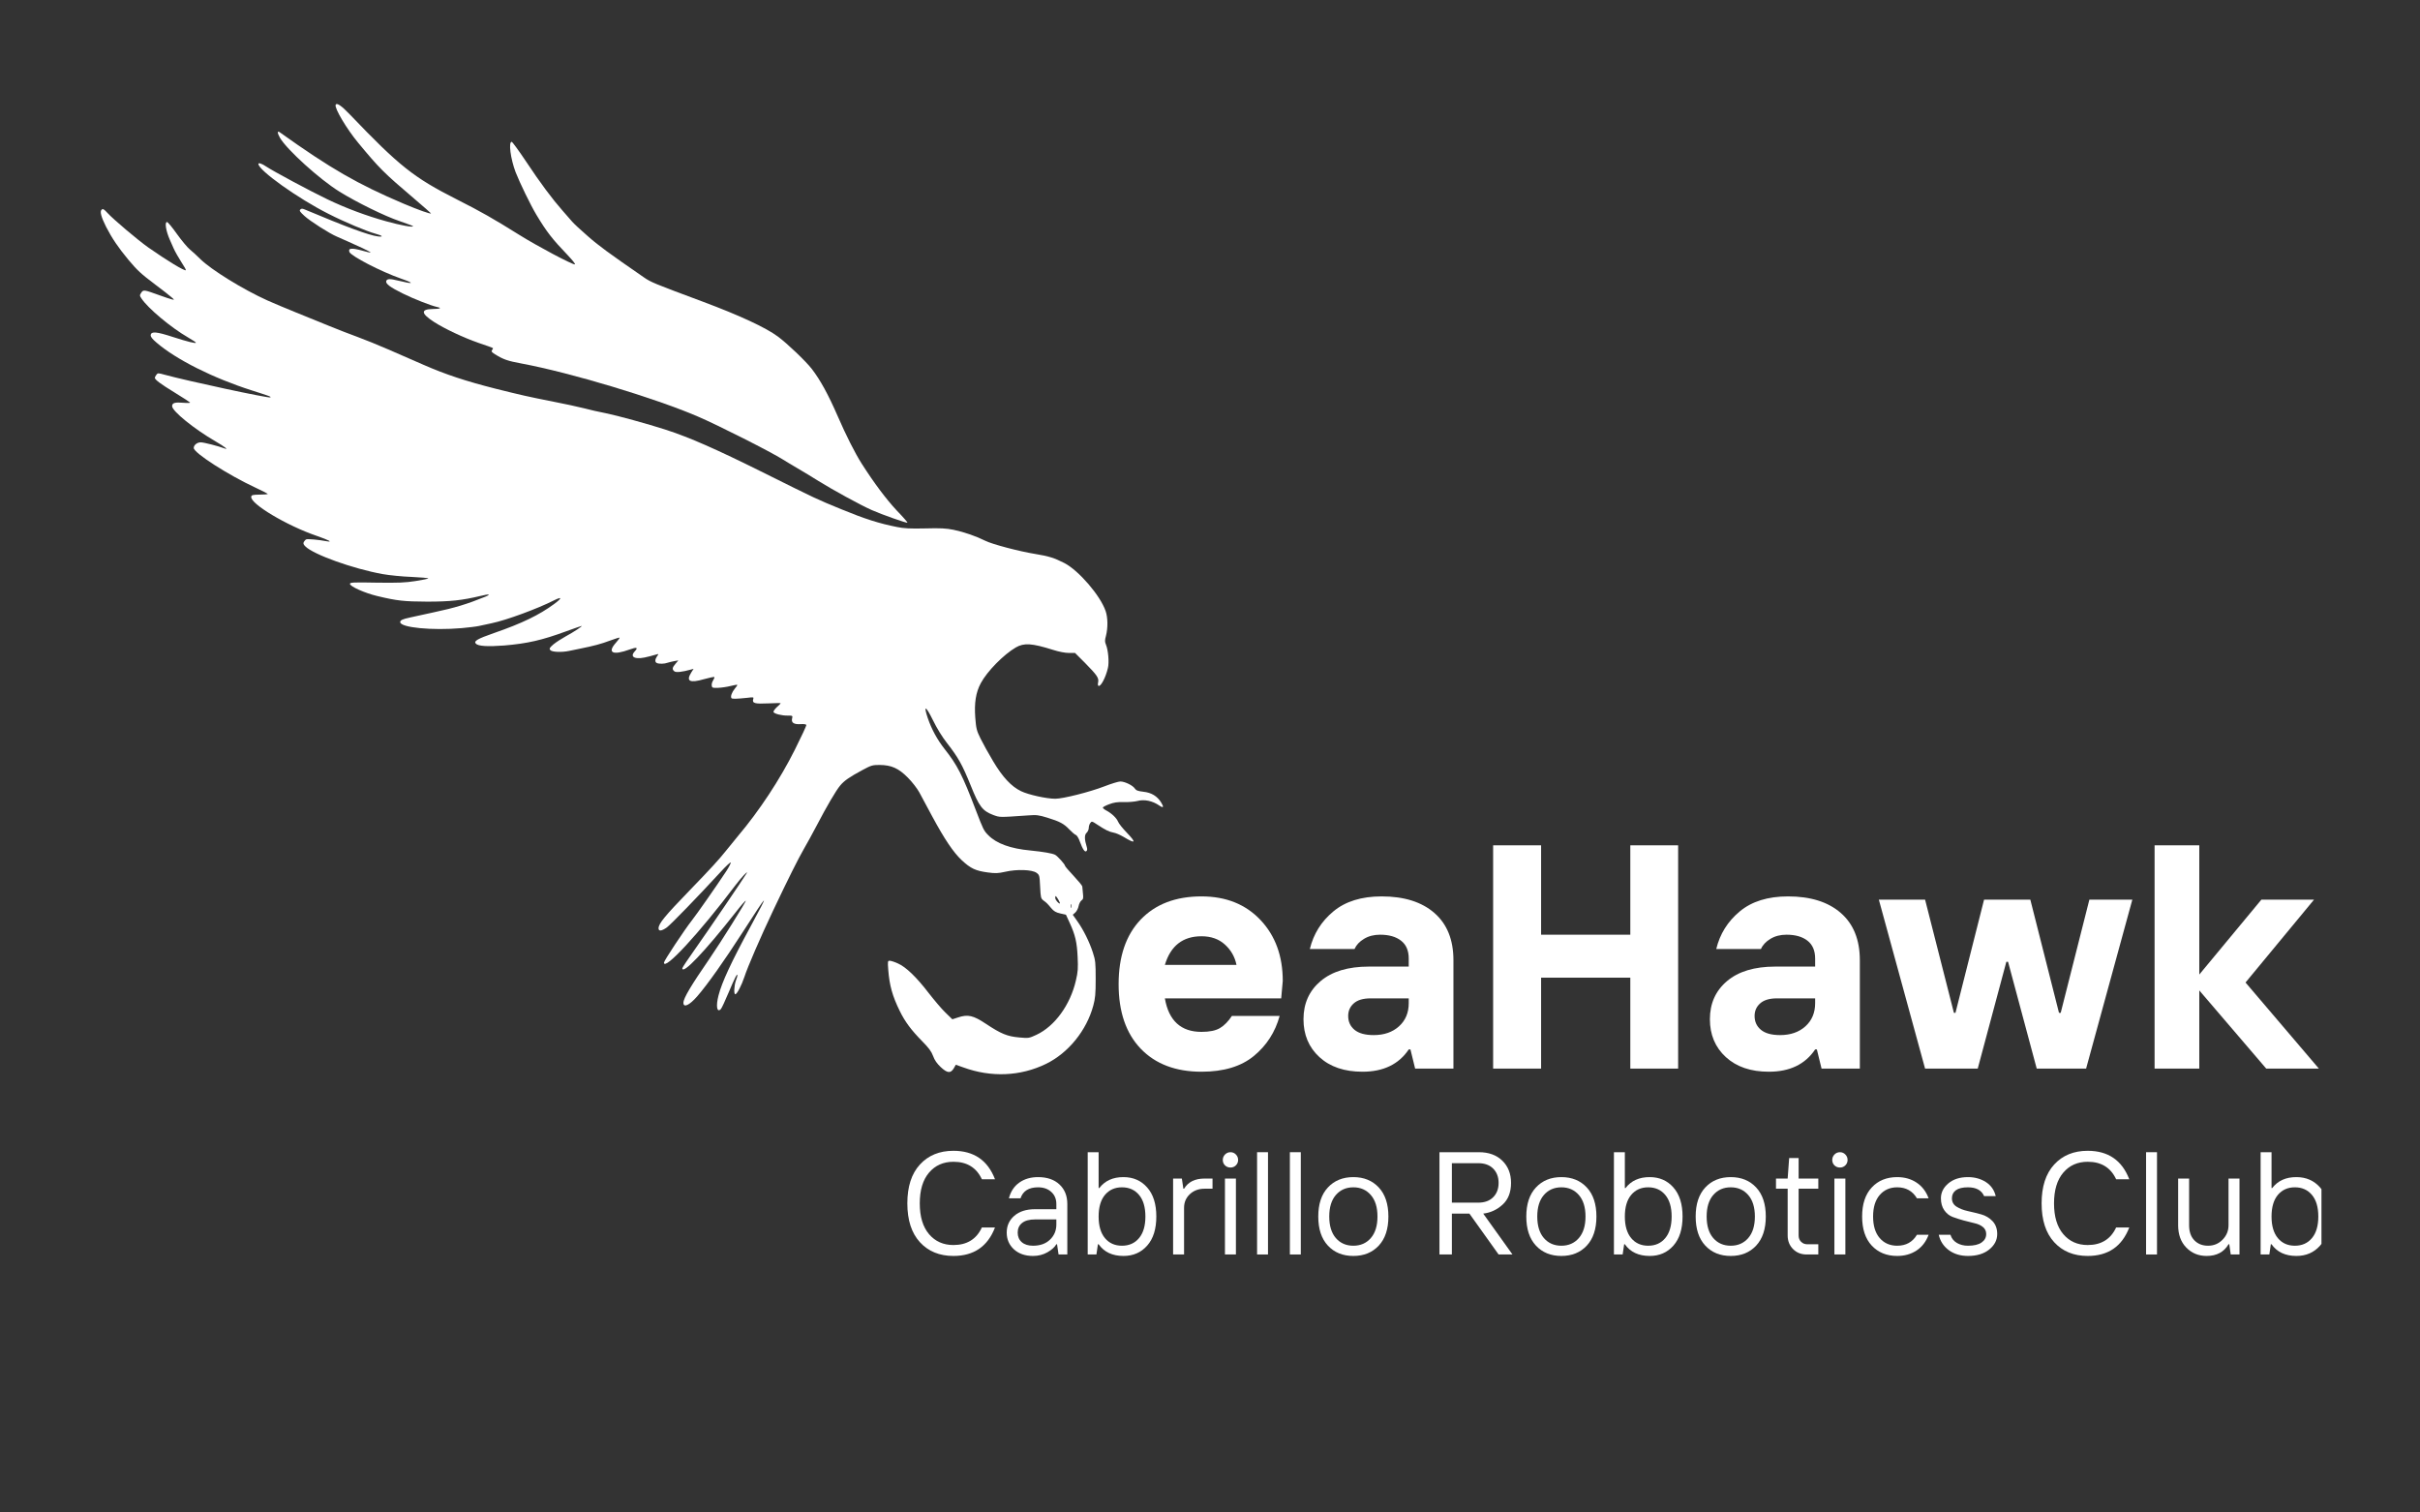 <svg xmlns="http://www.w3.org/2000/svg" xmlns:xlink="http://www.w3.org/1999/xlink" width="800" zoomAndPan="magnify" viewBox="0 0 600 375" height="500" preserveAspectRatio="xMidYMid meet" version="1.0"><rect x="0" y="0" width="600" height="375" fill="#333333" stroke="none"/><defs><clipPath id="1d6892e9d5"><path d="M 24.367 51.438 L 288.863 51.438 L 288.863 266.48 L 24.367 266.48 Z M 24.367 51.438 " clip-rule="nonzero"/></clipPath><clipPath id="2e02fd3577"><path d="M 560 285 L 575.57 285 L 575.57 312 L 560 312 Z M 560 285 " clip-rule="nonzero"/></clipPath></defs><path fill="#ffffff" d="M 83.215 26.004 C 82.902 26.816 85.957 31.977 88.824 35.422 C 94.043 41.734 95.141 42.832 102.629 49.199 C 104.949 51.18 106.855 52.848 106.855 52.902 C 106.855 53.16 103.723 52.043 100.074 50.5 C 88.617 45.625 82.043 41.84 69.387 32.816 C 68.711 32.316 68.711 32.945 69.414 34.172 C 71.137 37.117 79.25 44.477 84.184 47.527 C 88.434 50.16 95.426 53.605 99.105 54.832 C 100.934 55.457 102.418 56.031 102.418 56.086 C 102.418 56.426 99.395 55.875 95.82 54.887 C 90.887 53.527 85.773 51.625 81.156 49.406 C 76.953 47.398 67.586 42.363 65.969 41.27 C 64.977 40.59 64.066 40.273 64.066 40.641 C 64.066 42.203 73.902 49.227 81.414 53.004 C 85.406 55.043 90.938 57.363 93.156 57.961 C 94.879 58.434 95.168 58.797 93.68 58.613 C 91.438 58.328 85.984 56.316 75.492 51.91 C 74.918 51.676 74.684 51.703 74.449 51.961 C 74.164 52.227 74.371 52.512 75.438 53.5 C 76.797 54.781 81.758 57.938 83.531 58.668 C 84.074 58.902 85.301 59.426 86.242 59.867 C 87.184 60.285 88.852 61.07 89.973 61.562 C 91.07 62.086 91.957 62.555 91.879 62.605 C 91.824 62.66 90.914 62.477 89.871 62.16 C 87.156 61.406 86.27 61.512 86.633 62.477 C 87.027 63.496 94.484 67.355 99.418 69.074 C 102.941 70.301 102.602 70.539 98.691 69.57 C 96.68 69.074 96 69.102 95.766 69.648 C 95.531 70.328 96.707 71.215 99.891 72.781 C 102.629 74.137 106.855 75.781 108.371 76.117 C 109.645 76.383 109.176 76.59 107.219 76.617 C 104.246 76.668 104.375 77.738 107.613 79.824 C 110.145 81.469 115.023 83.762 118.57 84.988 C 120.5 85.641 122.145 86.215 122.195 86.297 C 122.277 86.344 122.168 86.582 122.012 86.789 C 121.754 87.102 121.859 87.285 122.691 87.809 C 124.754 89.113 125.875 89.504 129.449 90.156 C 141.508 92.426 162.195 98.633 172.922 103.227 C 177.879 105.34 191.238 112.094 194.133 113.945 C 194.863 114.414 196.508 115.383 197.789 116.141 C 199.09 116.895 201.336 118.254 202.82 119.188 C 206.371 121.41 213.414 125.27 216.152 126.469 C 218.688 127.594 224.844 129.758 225 129.598 C 225.078 129.547 223.879 128.164 222.336 126.574 C 219.73 123.781 216.727 119.789 213.598 114.887 C 211.98 112.328 209.789 108 207.727 103.254 C 205.355 97.801 203.371 94.199 201.285 91.484 C 199.793 89.555 195.23 85.199 192.879 83.453 C 189.855 81.207 183.383 78.207 174.305 74.816 C 162.066 70.25 161.441 70.016 159.559 68.711 C 150.875 62.711 148.367 60.887 145.625 58.457 C 143.879 56.945 142.184 55.355 141.844 54.938 C 141.508 54.547 140.438 53.316 139.496 52.25 C 136.941 49.355 133.988 45.414 130.391 39.988 C 128.617 37.328 127.023 35.16 126.867 35.16 C 126.031 35.16 126.578 39.336 127.832 42.676 C 128.852 45.285 131.539 50.84 133 53.27 C 135.555 57.52 136.965 59.32 140.75 63.258 C 142.055 64.641 142.758 65.555 142.523 65.555 C 141.738 65.555 133.102 60.961 128.773 58.25 C 122.25 54.184 119.434 52.562 113.195 49.406 C 102.578 44.031 99.004 41.188 86.762 28.406 C 84.625 26.16 83.449 25.379 83.215 26.004 Z M 83.215 26.004 " fill-opacity="1" fill-rule="nonzero"/><g clip-path="url(#1d6892e9d5)"><path fill="#ffffff" d="M 25.176 52.02 C 24.719 52.449 25.094 53.816 26.297 56.227 C 27.773 59.09 29.328 61.391 31.844 64.418 C 34.02 67.016 34.957 67.898 38.52 70.574 C 40.156 71.809 41.898 73.148 42.406 73.602 C 43.266 74.324 43.293 74.379 42.676 74.246 C 42.297 74.164 40.852 73.684 39.457 73.176 C 35.68 71.809 35.547 71.781 35.008 72.586 C 34.609 73.203 34.609 73.309 35.062 73.98 C 36.645 76.414 42.406 81.234 46.641 83.672 C 47.688 84.289 48.57 84.848 48.57 84.957 C 48.57 85.227 46.559 84.742 42.836 83.539 C 38.816 82.227 37.504 82.117 37.367 83.055 C 37.316 83.484 37.688 83.992 38.789 84.93 C 43.664 89.137 52.832 93.738 62.504 96.82 C 67.035 98.266 67.223 98.344 67.035 98.531 C 66.715 98.801 46.48 94.461 40.824 92.91 C 39.188 92.457 39.109 92.457 38.762 92.934 C 38.547 93.207 38.387 93.551 38.387 93.66 C 38.387 94.141 39.805 95.184 43.344 97.355 C 45.355 98.586 47.043 99.684 47.121 99.793 C 47.203 99.926 46.504 99.953 45.594 99.871 C 43.371 99.684 42.676 99.871 42.676 100.703 C 42.676 101.934 48.168 106.379 53.477 109.457 C 55.699 110.742 56.801 111.629 55.645 111.172 C 54.172 110.609 50.551 109.672 49.777 109.672 C 48.867 109.672 48.035 110.344 48.035 111.066 C 48.035 112.297 56.664 117.812 63.367 120.918 C 65.105 121.723 66.445 122.418 66.391 122.5 C 66.312 122.551 65.375 122.633 64.328 122.633 C 62.668 122.66 62.371 122.738 62.293 123.141 C 61.941 124.855 71.055 130.293 78.453 132.836 C 81.617 133.934 82.66 134.496 80.867 134.176 C 79.043 133.824 76.336 133.586 75.961 133.719 C 75.773 133.773 75.508 134.07 75.344 134.336 C 75.129 134.734 75.211 134.98 75.719 135.484 C 77.781 137.523 87.594 141.031 94.91 142.344 C 96.57 142.637 99.812 142.961 102.062 143.039 C 104.344 143.145 106.191 143.305 106.191 143.414 C 106.191 143.492 104.797 143.789 103.082 144.055 C 100.508 144.461 98.766 144.539 93.352 144.461 C 87.621 144.348 86.762 144.402 86.762 144.754 C 86.762 145.395 90.406 147.031 93.543 147.781 C 98.418 148.957 100.191 149.145 105.922 149.168 C 111.605 149.168 114.555 148.848 119.137 147.754 C 121.281 147.215 121.844 147.324 120.344 147.938 C 115.785 149.785 112.836 150.695 107.395 151.848 C 105.039 152.355 102.441 152.918 101.637 153.105 C 99.84 153.484 99.223 153.777 99.223 154.234 C 99.223 155.598 107.078 156.371 114.5 155.734 C 116.188 155.57 118.117 155.355 118.785 155.195 C 119.457 155.062 120.852 154.766 121.871 154.527 C 125.512 153.777 133.234 150.938 137.359 148.848 C 139.398 147.832 139.422 148.258 137.387 149.758 C 133.664 152.492 129.48 154.527 122.461 156.961 C 118.387 158.383 117.418 158.945 117.957 159.559 C 118.492 160.203 120.797 160.363 124.98 160.043 C 130.738 159.559 134.387 158.73 140.418 156.508 C 142.398 155.785 144.113 155.195 144.191 155.195 C 144.543 155.195 142.129 156.777 140.281 157.766 C 139.211 158.355 137.844 159.238 137.199 159.777 C 136.234 160.633 136.125 160.793 136.449 161.191 C 136.852 161.676 139.238 161.781 141.113 161.383 C 141.73 161.246 142.961 160.98 143.848 160.82 C 147.172 160.148 149.016 159.668 151.297 158.809 C 152.582 158.328 153.625 158.008 153.625 158.117 C 153.625 158.223 153.227 158.781 152.715 159.348 C 150.465 161.863 151.914 162.559 156.121 161.031 C 157.863 160.391 158.289 160.527 157.406 161.465 C 156.496 162.426 156.762 163.07 158.051 163.176 C 158.934 163.258 160.141 163.016 162.848 162.238 C 163.332 162.102 163.332 162.133 162.898 162.719 C 162.363 163.523 162.336 164.191 162.898 164.406 C 163.488 164.648 164.75 164.598 165.473 164.328 C 165.824 164.219 166.574 164.031 167.137 163.926 L 168.18 163.738 L 167.484 164.57 C 166.652 165.531 166.602 165.961 167.191 166.441 C 167.59 166.789 169.199 166.602 171.289 166.012 L 171.961 165.828 L 171.371 166.762 C 170.031 168.906 171.02 169.418 174.535 168.395 C 175.875 168.023 177.023 167.781 177.105 167.863 C 177.188 167.941 177.051 168.316 176.809 168.691 C 176.57 169.039 176.406 169.629 176.461 169.977 C 176.543 170.539 176.648 170.594 178.043 170.539 C 178.875 170.512 180.266 170.301 181.125 170.082 C 181.984 169.871 182.734 169.738 182.789 169.789 C 182.867 169.844 182.602 170.273 182.195 170.727 C 181.473 171.609 181.07 172.656 181.34 173.082 C 181.5 173.324 182.574 173.297 185.359 173.004 C 186.832 172.816 186.914 172.844 186.754 173.324 C 186.43 174.371 187.152 174.555 190.477 174.395 C 192.168 174.316 193.562 174.289 193.562 174.371 C 193.562 174.422 193.129 174.875 192.57 175.359 C 192.035 175.871 191.684 176.402 191.789 176.566 C 192.062 176.992 193.746 177.422 195.25 177.422 C 196.535 177.422 196.562 177.422 196.375 178.199 C 196.16 179.215 196.855 179.645 198.57 179.535 C 199.297 179.484 199.855 179.562 199.91 179.75 C 199.969 179.914 198.68 182.668 197.07 185.883 C 193.375 193.273 188.227 201.066 182.973 207.281 C 182.223 208.164 180.855 209.852 179.922 211.027 C 178.203 213.172 176.434 215.125 170.941 220.805 C 164.832 227.125 163.277 228.996 163.277 230.172 C 163.277 230.949 164.055 230.844 165.312 229.961 C 166.305 229.238 173.141 222.195 178.555 216.305 C 179.945 214.777 181.125 213.68 181.18 213.84 C 181.234 214 180.723 215.016 180.027 216.062 C 177.453 219.945 172.789 226.613 171.504 228.246 C 169.68 230.578 164.617 238.207 164.617 238.664 C 164.617 240.832 173.301 231.461 182.355 219.465 C 183.777 217.59 185.602 215.633 185.117 216.516 C 184.582 217.48 175.23 231.246 172.332 235.316 C 170.594 237.754 169.172 239.895 169.172 240.059 C 169.172 241.77 174.668 236.016 182.41 226.184 C 183.695 224.523 184.824 223.242 184.902 223.32 C 185.062 223.453 178.582 233.816 175.926 237.672 C 171.316 244.367 169.441 247.5 169.441 248.625 C 169.441 249.938 170.941 249.242 172.871 247.016 C 175.309 244.234 179.543 238.262 184.129 231.141 C 190.668 220.992 190.906 220.805 186.059 229.773 C 181.312 238.531 178.98 243.539 178.152 246.777 C 177.453 249.453 177.746 251.168 178.715 250.203 C 178.926 249.992 179.809 248.09 180.695 245.973 C 182.172 242.441 182.84 241.152 182.84 241.852 C 182.84 241.984 182.652 242.574 182.438 243.16 C 182.012 244.395 181.902 246.512 182.305 246.512 C 182.707 246.512 183.859 244.34 184.559 242.223 C 185.359 239.734 188.551 232.371 191.684 225.758 C 195.383 217.938 197.957 212.824 199.242 210.602 C 200.047 209.207 201.492 206.582 202.457 204.738 C 204.926 199.996 207.312 195.926 208.301 194.773 C 209.289 193.57 210.605 192.66 213.793 190.941 C 216.02 189.738 216.34 189.66 218.086 189.66 C 221.004 189.688 222.773 190.465 225.078 192.793 C 226.125 193.836 227.383 195.469 227.918 196.434 C 228.426 197.398 229.848 200.051 231.082 202.328 C 234.191 208.082 236.336 211.297 238.477 213.305 C 240.676 215.34 241.883 215.902 244.859 216.305 C 246.816 216.57 247.43 216.543 249.223 216.145 C 252.117 215.473 255.926 215.605 256.996 216.41 C 257.723 216.945 257.746 217.082 257.883 219.836 C 258.016 222.516 258.066 222.758 258.684 223.242 C 259.543 223.879 259.598 223.938 260.641 225.168 C 261.285 225.945 261.82 226.238 262.895 226.48 L 264.289 226.801 L 265.227 228.836 C 266.59 231.809 267.02 233.629 267.18 237.27 C 267.316 240.082 267.262 240.941 266.75 243.105 C 265.359 249.16 261.496 254.465 256.945 256.578 C 255.094 257.434 255.016 257.434 252.656 257.219 C 249.734 256.953 248.207 256.336 244.453 253.848 C 241.316 251.758 239.977 251.438 237.516 252.266 L 236.121 252.719 L 234.379 251.035 C 233.414 250.098 231.59 247.926 230.277 246.242 C 227.246 242.277 224.594 239.734 222.637 238.879 C 221.836 238.504 220.898 238.207 220.602 238.207 C 220.094 238.207 220.066 238.312 220.227 240.43 C 220.52 244.289 221.246 246.938 223.094 250.688 C 224.406 253.363 225.934 255.402 228.641 258.156 C 230.277 259.816 230.922 260.676 231.348 261.828 C 231.723 262.871 232.312 263.699 233.223 264.559 C 234.859 266.086 235.691 266.191 236.469 264.879 L 236.977 263.992 L 238.801 264.637 C 245.742 267.18 253.004 266.859 259.328 263.781 C 264.848 261.105 269.406 255.508 271.066 249.32 C 271.547 247.555 271.656 246.43 271.656 242.762 C 271.656 238.719 271.605 238.152 270.961 236.172 C 270.102 233.52 268.629 230.551 267.129 228.434 L 265.977 226.801 L 266.59 226.262 C 266.941 225.945 267.316 225.219 267.422 224.656 C 267.527 224.098 267.852 223.453 268.145 223.242 C 268.574 222.945 268.629 222.676 268.496 221.5 C 268.414 220.75 268.336 219.973 268.336 219.785 C 268.336 219.598 267.367 218.422 266.188 217.16 C 265.012 215.93 264.043 214.777 264.043 214.645 C 264.043 214.297 262.227 212.285 261.609 211.941 C 260.883 211.562 258.656 211.191 255.469 210.867 C 250.566 210.414 247.055 209.152 245.02 207.066 C 243.918 205.965 243.785 205.672 241.934 200.852 C 238.637 192.203 237.352 189.688 234.191 185.695 C 232.367 183.367 230.973 180.824 230.008 177.984 C 228.91 174.715 229.527 174.961 231.27 178.492 C 232.289 180.582 233.629 182.75 234.809 184.25 C 237.594 187.812 238.609 189.66 240.648 194.691 C 242.766 199.969 243.57 201.039 246.25 202.059 C 247.938 202.672 247.59 202.672 254.961 202.164 C 256.973 202.004 257.535 202.082 259.652 202.727 C 262.785 203.691 263.777 204.227 265.145 205.672 C 265.762 206.316 266.484 206.93 266.727 207.012 C 266.996 207.094 267.449 207.812 267.746 208.699 C 268.469 210.652 269.004 211.402 269.379 211 C 269.594 210.812 269.594 210.469 269.43 209.93 C 268.867 208.137 268.84 206.984 269.406 206.477 C 269.703 206.207 269.941 205.672 269.941 205.27 C 269.941 204.898 270.102 204.332 270.316 204.066 C 270.664 203.559 270.746 203.582 272.113 204.492 C 274.066 205.781 274.98 206.234 276.133 206.449 C 276.668 206.531 277.742 207.012 278.57 207.492 C 281.57 209.312 281.816 208.992 279.375 206.449 C 278.359 205.402 277.391 204.199 277.203 203.715 C 276.828 202.809 275.625 201.656 274.258 200.934 C 273.801 200.691 273.426 200.371 273.426 200.238 C 273.426 200.102 274.121 199.727 274.98 199.406 C 276.184 198.949 277.043 198.816 278.68 198.871 C 279.832 198.898 281.332 198.762 281.977 198.602 C 283.664 198.121 285.754 198.551 287.441 199.727 C 288.461 200.422 288.621 200.156 287.898 198.977 C 286.906 197.371 285.457 196.512 283.477 196.301 C 282.109 196.141 281.68 195.98 281.359 195.496 C 280.848 194.719 278.863 193.758 277.77 193.758 C 277.312 193.758 275.543 194.293 273.828 194.961 C 270.156 196.379 263.566 198.039 261.633 198.039 C 259.488 198.039 254.988 197.051 253.164 196.168 C 250.723 194.988 248.582 192.688 246.223 188.723 C 245.098 186.848 243.703 184.328 243.113 183.125 C 242.125 181.117 242.016 180.637 241.801 177.902 C 241.535 174.289 241.934 171.691 243.168 169.391 C 244.723 166.469 248.824 162.293 251.852 160.527 C 253.887 159.348 255.844 159.48 261.043 161.113 C 262.543 161.598 264.098 161.891 265.039 161.891 L 266.539 161.891 L 269.004 164.352 C 272.004 167.406 272.461 168.078 272.273 169.121 C 272.164 169.551 272.191 169.977 272.328 170.031 C 272.863 170.379 274.121 168.051 274.684 165.641 C 275.035 164.273 274.766 161.168 274.203 159.828 C 273.906 159.133 273.906 158.73 274.203 157.66 C 274.711 155.648 274.684 153.133 274.121 151.5 C 272.809 147.672 267.5 141.484 263.91 139.609 C 261.391 138.324 260.023 137.895 256.754 137.363 C 252.734 136.719 246.035 134.953 244.27 134.07 C 242.016 132.941 239.016 131.898 236.441 131.363 C 234.59 130.988 233.223 130.91 229.363 131.016 C 225.668 131.098 224.062 131.016 222.398 130.664 C 217.949 129.781 214.492 128.688 208.566 126.25 C 202.43 123.734 202.59 123.812 189.137 117.117 C 177.508 111.332 171.02 108.469 164.883 106.484 C 160.648 105.117 152.957 103.004 150.145 102.441 C 148.695 102.176 146.258 101.613 144.73 101.211 C 143.203 100.836 139.934 100.113 137.414 99.633 C 130.66 98.293 129.398 98 122.941 96.391 C 115.543 94.516 110.48 92.855 104.934 90.418 C 102.52 89.375 98.605 87.66 96.223 86.617 C 93.809 85.57 90.406 84.18 88.637 83.539 C 86.871 82.895 83.598 81.637 81.398 80.727 C 79.176 79.844 75.508 78.344 73.227 77.406 C 70.949 76.496 67.812 75.156 66.285 74.484 C 60.281 71.781 52.348 66.883 49.641 64.207 C 48.84 63.398 47.66 62.328 47.07 61.848 C 46.453 61.34 45.004 59.598 43.852 57.992 C 42.703 56.359 41.602 55.047 41.414 55.047 C 40.773 55.047 41.145 57.27 42.113 59.465 C 42.246 59.758 42.676 60.695 43.047 61.578 C 43.426 62.434 44.309 63.961 44.98 65.008 C 45.648 66.023 46.16 66.91 46.078 66.988 C 45.809 67.281 41.363 64.578 36.777 61.363 C 34.23 59.57 28.016 54.32 26.648 52.797 C 25.762 51.832 25.496 51.672 25.176 52.02 Z M 262.41 223.078 C 262.703 223.586 262.867 224.016 262.785 224.016 C 262.41 224.016 261.633 223.105 261.633 222.625 C 261.633 221.926 261.77 222.008 262.41 223.078 Z M 265.574 225.008 C 265.492 225.273 265.438 225.113 265.438 224.684 C 265.438 224.23 265.492 224.043 265.574 224.203 C 265.629 224.391 265.629 224.766 265.574 225.008 Z M 265.574 225.008 " fill-opacity="1" fill-rule="nonzero"/></g><path fill="#ffffff" d="M 297.891 265.719 C 291.508 265.719 286.484 263.816 282.824 260.012 C 279.172 256.199 277.344 250.863 277.344 244.012 C 277.344 237.152 279.172 231.809 282.824 227.984 C 286.484 224.164 291.508 222.25 297.891 222.25 C 303.961 222.25 308.836 224.203 312.52 228.105 C 316.199 231.996 318.039 237.035 318.039 243.211 L 317.652 247.531 L 288.812 247.531 C 289.77 253.07 292.797 255.84 297.891 255.84 C 299.898 255.84 301.426 255.523 302.477 254.891 C 303.535 254.262 304.516 253.262 305.426 251.891 L 317.266 251.891 C 316.16 255.91 314.027 259.223 310.863 261.824 C 307.699 264.422 303.375 265.719 297.891 265.719 Z M 288.812 239.238 L 306.57 239.238 C 306.16 237.23 305.199 235.543 303.691 234.184 C 302.188 232.816 300.254 232.133 297.891 232.133 C 293.258 232.133 290.23 234.5 288.812 239.238 Z M 288.812 239.238 " fill-opacity="1" fill-rule="nonzero"/><path fill="#ffffff" d="M 340.594 256.637 C 343.16 256.637 345.25 255.914 346.859 254.465 C 348.469 253.008 349.273 251.098 349.273 248.73 L 349.273 247.531 L 339.82 247.531 C 337.961 247.531 336.57 247.945 335.648 248.77 C 334.719 249.59 334.262 250.633 334.262 251.891 C 334.262 253.316 334.785 254.461 335.832 255.332 C 336.891 256.203 338.477 256.637 340.594 256.637 Z M 337.809 265.719 C 333.328 265.719 329.766 264.512 327.125 262.09 C 324.492 259.676 323.18 256.543 323.18 252.703 C 323.18 248.793 324.594 245.645 327.422 243.25 C 330.254 240.852 334.246 239.652 339.395 239.652 L 349.273 239.652 L 349.273 237.652 C 349.273 235.699 348.641 234.223 347.379 233.238 C 346.117 232.246 344.379 231.746 342.168 231.746 C 340.648 231.746 339.32 232.086 338.195 232.77 C 337.062 233.449 336.277 234.289 335.832 235.293 L 324.754 235.293 C 325.66 231.559 327.602 228.449 330.582 225.973 C 333.566 223.492 337.559 222.25 342.555 222.25 C 348.133 222.25 352.492 223.621 355.633 226.359 C 358.781 229.098 360.355 233.004 360.355 238.078 L 360.355 264.945 L 350.859 264.945 L 349.699 260.199 L 349.273 260.199 C 346.801 263.879 342.98 265.719 337.809 265.719 Z M 337.809 265.719 " fill-opacity="1" fill-rule="nonzero"/><path fill="#ffffff" d="M 370.199 264.945 L 370.199 209.586 L 382.09 209.586 L 382.09 231.746 L 404.211 231.746 L 404.211 209.586 L 416.066 209.586 L 416.066 264.945 L 404.211 264.945 L 404.211 242.398 L 382.09 242.398 L 382.09 264.945 Z M 370.199 264.945 " fill-opacity="1" fill-rule="nonzero"/><path fill="#ffffff" d="M 441.355 256.637 C 443.922 256.637 446.012 255.914 447.625 254.465 C 449.23 253.008 450.035 251.098 450.035 248.73 L 450.035 247.531 L 440.582 247.531 C 438.723 247.531 437.332 247.945 436.41 248.77 C 435.484 249.59 435.023 250.633 435.023 251.891 C 435.023 253.316 435.547 254.461 436.598 255.332 C 437.652 256.203 439.238 256.637 441.355 256.637 Z M 438.57 265.719 C 434.09 265.719 430.531 264.512 427.891 262.09 C 425.258 259.676 423.941 256.543 423.941 252.703 C 423.941 248.793 425.355 245.645 428.184 243.25 C 431.016 240.852 435.008 239.652 440.156 239.652 L 450.035 239.652 L 450.035 237.652 C 450.035 235.699 449.402 234.223 448.145 233.238 C 446.879 232.246 445.145 231.746 442.93 231.746 C 441.41 231.746 440.082 232.086 438.957 232.77 C 437.828 233.449 437.039 234.289 436.598 235.293 L 425.516 235.293 C 426.422 231.559 428.363 228.449 431.344 225.973 C 434.328 223.492 438.32 222.25 443.316 222.25 C 448.895 222.25 453.258 223.621 456.398 226.359 C 459.543 229.098 461.117 233.004 461.117 238.078 L 461.117 264.945 L 451.625 264.945 L 450.465 260.199 L 450.035 260.199 C 447.562 263.879 443.742 265.719 438.57 265.719 Z M 438.57 265.719 " fill-opacity="1" fill-rule="nonzero"/><path fill="#ffffff" d="M 477.293 264.945 L 465.828 223.051 L 477.293 223.051 L 484.441 251.117 L 484.828 251.117 L 491.918 223.051 L 503.387 223.051 L 510.492 251.117 L 510.922 251.117 L 518.027 223.051 L 528.68 223.051 L 517.215 264.945 L 504.973 264.945 L 497.867 238.465 L 497.441 238.465 L 490.348 264.945 Z M 477.293 264.945 " fill-opacity="1" fill-rule="nonzero"/><path fill="#ffffff" d="M 534.195 264.945 L 534.195 209.586 L 545.277 209.586 L 545.277 241.625 L 560.676 223.051 L 573.73 223.051 L 556.742 243.598 L 574.93 264.945 L 561.875 264.945 L 545.277 245.559 L 545.277 264.945 Z M 534.195 264.945 " fill-opacity="1" fill-rule="nonzero"/><path fill="#ffffff" d="M 236.387 311.395 C 232.93 311.395 230.16 310.258 228.082 307.992 C 226 305.719 224.961 302.508 224.961 298.352 C 224.961 294.203 226 290.992 228.082 288.727 C 230.16 286.461 232.93 285.324 236.387 285.324 C 241.457 285.324 244.887 287.68 246.695 292.379 L 243.441 292.379 C 242.09 289.484 239.738 288.039 236.387 288.047 C 233.883 288.047 231.863 288.945 230.336 290.738 C 228.805 292.535 228.043 295.078 228.043 298.367 C 228.043 301.645 228.805 304.191 230.336 305.992 C 231.863 307.789 233.883 308.688 236.387 308.688 C 239.75 308.688 242.098 307.234 243.441 304.328 L 246.695 304.328 C 244.887 309.039 241.457 311.395 236.387 311.395 Z M 236.387 311.395 " fill-opacity="1" fill-rule="nonzero"/><path fill="#ffffff" d="M 256.117 308.859 C 257.887 308.859 259.293 308.359 260.332 307.352 C 261.379 306.352 261.906 305.098 261.906 303.605 L 261.906 302.34 L 256.652 302.34 C 255.219 302.34 254.137 302.633 253.41 303.219 C 252.684 303.801 252.32 304.594 252.32 305.605 C 252.32 306.594 252.656 307.387 253.332 307.98 C 254.004 308.566 254.934 308.859 256.117 308.859 Z M 256.117 311.395 C 254.16 311.395 252.586 310.848 251.387 309.754 C 250.191 308.652 249.598 307.27 249.598 305.605 C 249.598 303.918 250.227 302.531 251.477 301.445 C 252.73 300.352 254.457 299.805 256.652 299.805 L 261.906 299.805 L 261.906 298.527 C 261.906 297.281 261.484 296.281 260.652 295.527 C 259.824 294.762 258.73 294.379 257.371 294.379 C 255.078 294.379 253.629 295.285 253.023 297.098 L 250.145 297.098 C 250.578 295.414 251.438 294.113 252.719 293.207 C 254 292.301 255.547 291.848 257.371 291.848 C 259.613 291.848 261.379 292.457 262.68 293.672 C 263.977 294.883 264.625 296.5 264.625 298.527 L 264.625 311.031 L 262.453 311.031 L 262.078 308.5 L 261.906 308.5 C 261.484 309.219 260.75 309.883 259.691 310.488 C 258.641 311.09 257.453 311.395 256.117 311.395 Z M 256.117 311.395 " fill-opacity="1" fill-rule="nonzero"/><path fill="#ffffff" d="M 273.957 306.98 C 275.004 308.234 276.414 308.859 278.172 308.859 C 279.938 308.859 281.348 308.234 282.398 306.98 C 283.457 305.719 283.984 303.934 283.984 301.621 C 283.984 299.301 283.457 297.512 282.398 296.258 C 281.348 295.008 279.938 294.379 278.172 294.379 C 276.414 294.379 275.004 295.008 273.957 296.258 C 272.91 297.512 272.387 299.301 272.387 301.621 C 272.387 303.934 272.91 305.719 273.957 306.98 Z M 278.547 311.395 C 275.801 311.395 273.746 310.43 272.387 308.5 L 272.211 308.5 L 271.84 311.031 L 269.68 311.031 L 269.68 285.672 L 272.387 285.672 L 272.387 294.555 L 272.559 294.555 C 273.961 292.738 275.957 291.84 278.547 291.848 C 280.961 291.848 282.922 292.707 284.426 294.418 C 285.938 296.125 286.691 298.527 286.691 301.621 C 286.691 304.715 285.938 307.121 284.426 308.832 C 282.922 310.539 280.961 311.395 278.547 311.395 Z M 278.547 311.395 " fill-opacity="1" fill-rule="nonzero"/><path fill="#ffffff" d="M 290.852 311.031 L 290.852 292.207 L 293.023 292.207 L 293.398 294.727 L 293.57 294.727 C 294.582 293.047 296.27 292.207 298.637 292.207 L 300.625 292.207 L 300.625 294.727 L 298.637 294.727 C 297.188 294.727 295.977 295.176 295.012 296.074 C 294.051 296.973 293.57 298.098 293.57 299.445 L 293.57 311.031 Z M 290.852 311.031 " fill-opacity="1" fill-rule="nonzero"/><path fill="#ffffff" d="M 303.707 311.031 L 303.707 292.207 L 306.426 292.207 L 306.426 311.031 Z M 306.426 288.926 C 306.059 289.293 305.613 289.473 305.078 289.473 C 304.547 289.473 304.094 289.297 303.719 288.938 C 303.352 288.574 303.172 288.133 303.172 287.605 C 303.172 287.074 303.352 286.621 303.719 286.246 C 304.094 285.867 304.547 285.672 305.078 285.672 C 305.613 285.672 306.059 285.867 306.426 286.246 C 306.789 286.621 306.973 287.074 306.973 287.605 C 306.973 288.113 306.789 288.555 306.426 288.926 Z M 306.426 288.926 " fill-opacity="1" fill-rule="nonzero"/><path fill="#ffffff" d="M 311.672 285.672 L 314.379 285.672 L 314.379 311.031 L 311.672 311.031 Z M 311.672 285.672 " fill-opacity="1" fill-rule="nonzero"/><path fill="#ffffff" d="M 319.805 285.672 L 322.512 285.672 L 322.512 311.031 L 319.805 311.031 Z M 319.805 285.672 " fill-opacity="1" fill-rule="nonzero"/><path fill="#ffffff" d="M 341.844 308.832 C 340.25 310.539 338.152 311.395 335.539 311.395 C 332.926 311.395 330.82 310.539 329.23 308.832 C 327.637 307.121 326.844 304.715 326.844 301.621 C 326.844 298.527 327.637 296.125 329.23 294.418 C 330.82 292.707 332.926 291.848 335.539 291.848 C 338.152 291.848 340.25 292.707 341.844 294.418 C 343.434 296.125 344.23 298.527 344.23 301.621 C 344.23 304.715 343.434 307.121 341.844 308.832 Z M 331.203 306.965 C 332.305 308.23 333.75 308.859 335.539 308.859 C 337.324 308.859 338.77 308.23 339.871 306.965 C 340.973 305.695 341.523 303.914 341.523 301.621 C 341.523 299.328 340.973 297.551 339.871 296.285 C 338.77 295.016 337.324 294.379 335.539 294.379 C 333.75 294.379 332.305 295.016 331.203 296.285 C 330.113 297.551 329.566 299.328 329.566 301.621 C 329.566 303.914 330.113 305.695 331.203 306.965 Z M 331.203 306.965 " fill-opacity="1" fill-rule="nonzero"/><path fill="#ffffff" d="M 356.891 311.031 L 356.891 285.672 L 366.664 285.672 C 369.105 285.672 371.043 286.375 372.477 287.781 C 373.918 289.188 374.637 291.02 374.637 293.285 C 374.637 295.605 373.938 297.402 372.543 298.672 C 371.156 299.938 369.555 300.68 367.742 300.898 L 374.996 311.031 L 371.555 311.031 L 364.316 300.898 L 359.969 300.898 L 359.969 311.031 Z M 359.969 298.18 L 366.488 298.18 C 368.078 298.18 369.32 297.734 370.211 296.832 C 371.105 295.938 371.555 294.754 371.555 293.285 C 371.555 291.82 371.105 290.641 370.211 289.738 C 369.32 288.844 368.078 288.395 366.488 288.395 L 359.969 288.395 Z M 359.969 298.18 " fill-opacity="1" fill-rule="nonzero"/><path fill="#ffffff" d="M 393.422 308.832 C 391.828 310.539 389.73 311.395 387.113 311.395 C 384.5 311.395 382.398 310.539 380.809 308.832 C 379.215 307.121 378.422 304.715 378.422 301.621 C 378.422 298.527 379.215 296.125 380.809 294.418 C 382.398 292.707 384.5 291.848 387.113 291.848 C 389.73 291.848 391.828 292.707 393.422 294.418 C 395.012 296.125 395.809 298.527 395.809 301.621 C 395.809 304.715 395.012 307.121 393.422 308.832 Z M 382.781 306.965 C 383.883 308.23 385.328 308.859 387.113 308.859 C 388.902 308.859 390.344 308.23 391.449 306.965 C 392.547 305.695 393.102 303.914 393.102 301.621 C 393.102 299.328 392.547 297.551 391.449 296.285 C 390.344 295.016 388.902 294.379 387.113 294.379 C 385.328 294.379 383.883 295.016 382.781 296.285 C 381.688 297.551 381.141 299.328 381.141 301.621 C 381.141 303.914 381.688 305.695 382.781 306.965 Z M 382.781 306.965 " fill-opacity="1" fill-rule="nonzero"/><path fill="#ffffff" d="M 404.43 306.98 C 405.477 308.234 406.883 308.859 408.641 308.859 C 410.41 308.859 411.82 308.234 412.867 306.98 C 413.926 305.719 414.457 303.934 414.457 301.621 C 414.457 299.301 413.926 297.512 412.867 296.258 C 411.82 295.008 410.41 294.379 408.641 294.379 C 406.883 294.379 405.477 295.008 404.43 296.258 C 403.379 297.512 402.855 299.301 402.855 301.621 C 402.855 303.934 403.379 305.719 404.43 306.98 Z M 409.016 311.395 C 406.27 311.395 404.215 310.43 402.855 308.5 L 402.684 308.5 L 402.309 311.031 L 400.148 311.031 L 400.148 285.672 L 402.855 285.672 L 402.855 294.555 L 403.027 294.555 C 404.434 292.738 406.43 291.84 409.016 291.848 C 411.434 291.848 413.391 292.707 414.895 294.418 C 416.406 296.125 417.164 298.527 417.164 301.621 C 417.164 304.715 416.406 307.121 414.895 308.832 C 413.391 310.539 411.434 311.395 409.016 311.395 Z M 409.016 311.395 " fill-opacity="1" fill-rule="nonzero"/><path fill="#ffffff" d="M 435.414 308.832 C 433.82 310.539 431.723 311.395 429.109 311.395 C 426.496 311.395 424.391 310.539 422.801 308.832 C 421.207 307.121 420.414 304.715 420.414 301.621 C 420.414 298.527 421.207 296.125 422.801 294.418 C 424.391 292.707 426.496 291.848 429.109 291.848 C 431.723 291.848 433.82 292.707 435.414 294.418 C 437.004 296.125 437.801 298.527 437.801 301.621 C 437.801 304.715 437.004 307.121 435.414 308.832 Z M 424.773 306.965 C 425.875 308.23 427.32 308.859 429.109 308.859 C 430.895 308.859 432.34 308.23 433.441 306.965 C 434.543 305.695 435.094 303.914 435.094 301.621 C 435.094 299.328 434.543 297.551 433.441 296.285 C 432.34 295.016 430.895 294.379 429.109 294.379 C 427.32 294.379 425.875 295.016 424.773 296.285 C 423.68 297.551 423.137 299.328 423.137 301.621 C 423.137 303.914 423.68 305.695 424.773 306.965 Z M 424.773 306.965 " fill-opacity="1" fill-rule="nonzero"/><path fill="#ffffff" d="M 447.93 311.031 C 446.57 311.031 445.441 310.586 444.555 309.688 C 443.664 308.789 443.223 307.668 443.223 306.328 L 443.223 294.727 L 440.328 294.727 L 440.328 292.207 L 443.223 292.207 L 443.594 287.125 L 445.941 287.125 L 445.941 292.207 L 450.82 292.207 L 450.82 294.727 L 445.941 294.727 L 445.941 306.328 C 445.941 306.961 446.145 307.48 446.555 307.887 C 446.961 308.297 447.48 308.5 448.117 308.5 L 450.82 308.5 L 450.82 311.031 Z M 447.93 311.031 " fill-opacity="1" fill-rule="nonzero"/><path fill="#ffffff" d="M 454.809 311.031 L 454.809 292.207 L 457.531 292.207 L 457.531 311.031 Z M 457.531 288.926 C 457.164 289.293 456.715 289.473 456.184 289.473 C 455.648 289.473 455.195 289.297 454.824 288.938 C 454.457 288.574 454.277 288.133 454.277 287.605 C 454.277 287.074 454.457 286.621 454.824 286.246 C 455.195 285.867 455.648 285.672 456.184 285.672 C 456.715 285.672 457.164 285.867 457.531 286.246 C 457.895 286.621 458.078 287.074 458.078 287.605 C 458.078 288.113 457.895 288.555 457.531 288.926 Z M 457.531 288.926 " fill-opacity="1" fill-rule="nonzero"/><path fill="#ffffff" d="M 470.375 311.395 C 467.77 311.395 465.672 310.539 464.07 308.832 C 462.477 307.121 461.684 304.715 461.684 301.621 C 461.684 298.527 462.477 296.125 464.07 294.418 C 465.66 292.707 467.762 291.848 470.375 291.848 C 472.215 291.848 473.816 292.301 475.176 293.207 C 476.543 294.105 477.539 295.402 478.164 297.098 L 475.27 297.098 C 474.184 295.285 472.555 294.379 470.375 294.379 C 468.59 294.379 467.145 295.016 466.043 296.285 C 464.949 297.551 464.402 299.328 464.402 301.621 C 464.402 303.914 464.949 305.695 466.043 306.965 C 467.145 308.23 468.59 308.859 470.375 308.859 C 472.555 308.859 474.184 307.961 475.27 306.152 L 478.164 306.152 C 477.539 307.844 476.543 309.141 475.176 310.047 C 473.816 310.945 472.215 311.395 470.375 311.395 Z M 470.375 311.395 " fill-opacity="1" fill-rule="nonzero"/><path fill="#ffffff" d="M 487.926 311.395 C 486.059 311.395 484.473 310.914 483.164 309.953 C 481.863 308.984 481.039 307.719 480.684 306.152 L 483.59 306.152 C 483.855 307.027 484.383 307.695 485.176 308.168 C 485.969 308.629 486.883 308.859 487.926 308.859 C 489.398 308.859 490.516 308.602 491.285 308.074 C 492.059 307.539 492.445 306.832 492.445 305.953 C 492.445 305.234 492.168 304.652 491.617 304.207 C 491.062 303.762 490.371 303.453 489.539 303.273 C 488.711 303.086 487.812 302.859 486.844 302.594 C 485.875 302.328 484.973 302.039 484.137 301.727 C 483.312 301.418 482.617 300.867 482.059 300.074 C 481.496 299.273 481.219 298.281 481.219 297.098 C 481.219 295.68 481.832 294.445 483.059 293.406 C 484.289 292.367 485.914 291.848 487.926 291.848 C 489.609 291.848 491.09 292.258 492.363 293.074 C 493.633 293.895 494.449 295.055 494.805 296.555 L 491.926 296.555 C 491.289 295.105 489.957 294.379 487.926 294.379 C 486.59 294.379 485.594 294.621 484.938 295.098 C 484.277 295.578 483.949 296.246 483.949 297.098 C 483.949 298 484.332 298.691 485.098 299.18 C 485.871 299.668 486.805 300.031 487.898 300.273 C 488.996 300.512 490.102 300.785 491.203 301.086 C 492.305 301.391 493.246 301.949 494.016 302.766 C 494.789 303.578 495.176 304.641 495.176 305.953 C 495.176 307.457 494.516 308.738 493.191 309.805 C 491.875 310.867 490.117 311.395 487.926 311.395 Z M 487.926 311.395 " fill-opacity="1" fill-rule="nonzero"/><path fill="#ffffff" d="M 517.609 311.395 C 514.148 311.395 511.383 310.258 509.305 307.992 C 507.223 305.719 506.184 302.508 506.184 298.352 C 506.184 294.203 507.223 290.992 509.305 288.727 C 511.383 286.461 514.148 285.324 517.609 285.324 C 522.676 285.324 526.109 287.68 527.918 292.379 L 524.664 292.379 C 523.309 289.484 520.961 288.039 517.609 288.047 C 515.105 288.047 513.082 288.945 511.559 290.738 C 510.027 292.535 509.262 295.078 509.262 298.367 C 509.262 301.645 510.027 304.191 511.559 305.992 C 513.082 307.789 515.105 308.688 517.609 308.688 C 520.969 308.688 523.32 307.234 524.664 304.328 L 527.918 304.328 C 526.109 309.039 522.676 311.395 517.609 311.395 Z M 517.609 311.395 " fill-opacity="1" fill-rule="nonzero"/><path fill="#ffffff" d="M 532.086 285.672 L 534.793 285.672 L 534.793 311.031 L 532.086 311.031 Z M 532.086 285.672 " fill-opacity="1" fill-rule="nonzero"/><path fill="#ffffff" d="M 547.102 311.395 C 545.074 311.395 543.387 310.699 542.047 309.312 C 540.703 307.926 540.035 306.082 540.035 303.781 L 540.035 292.207 L 542.754 292.207 L 542.754 303.781 C 542.754 305.371 543.184 306.617 544.047 307.512 C 544.918 308.414 546.055 308.859 547.461 308.859 C 548.883 308.859 550.082 308.359 551.062 307.352 C 552.039 306.352 552.527 305.16 552.527 303.781 L 552.527 292.207 L 555.246 292.207 L 555.246 311.031 L 553.074 311.031 L 552.715 308.5 L 552.527 308.5 C 551.398 310.43 549.586 311.395 547.102 311.395 Z M 547.102 311.395 " fill-opacity="1" fill-rule="nonzero"/><g clip-path="url(#2e02fd3577)"><path fill="#ffffff" d="M 564.762 306.98 C 565.809 308.234 567.219 308.859 568.977 308.859 C 570.742 308.859 572.152 308.234 573.203 306.98 C 574.262 305.719 574.789 303.934 574.789 301.621 C 574.789 299.301 574.262 297.512 573.203 296.258 C 572.152 295.008 570.742 294.379 568.977 294.379 C 567.219 294.379 565.809 295.008 564.762 296.258 C 563.715 297.512 563.191 299.301 563.191 301.621 C 563.191 303.934 563.715 305.719 564.762 306.98 Z M 569.352 311.395 C 566.605 311.395 564.551 310.43 563.191 308.5 L 563.016 308.5 L 562.645 311.031 L 560.484 311.031 L 560.484 285.672 L 563.191 285.672 L 563.191 294.555 L 563.363 294.555 C 564.766 292.738 566.762 291.84 569.352 291.848 C 571.766 291.848 573.727 292.707 575.23 294.418 C 576.742 296.125 577.496 298.527 577.496 301.621 C 577.496 304.715 576.742 307.121 575.23 308.832 C 573.727 310.539 571.766 311.395 569.352 311.395 Z M 569.352 311.395 " fill-opacity="1" fill-rule="nonzero"/></g></svg>